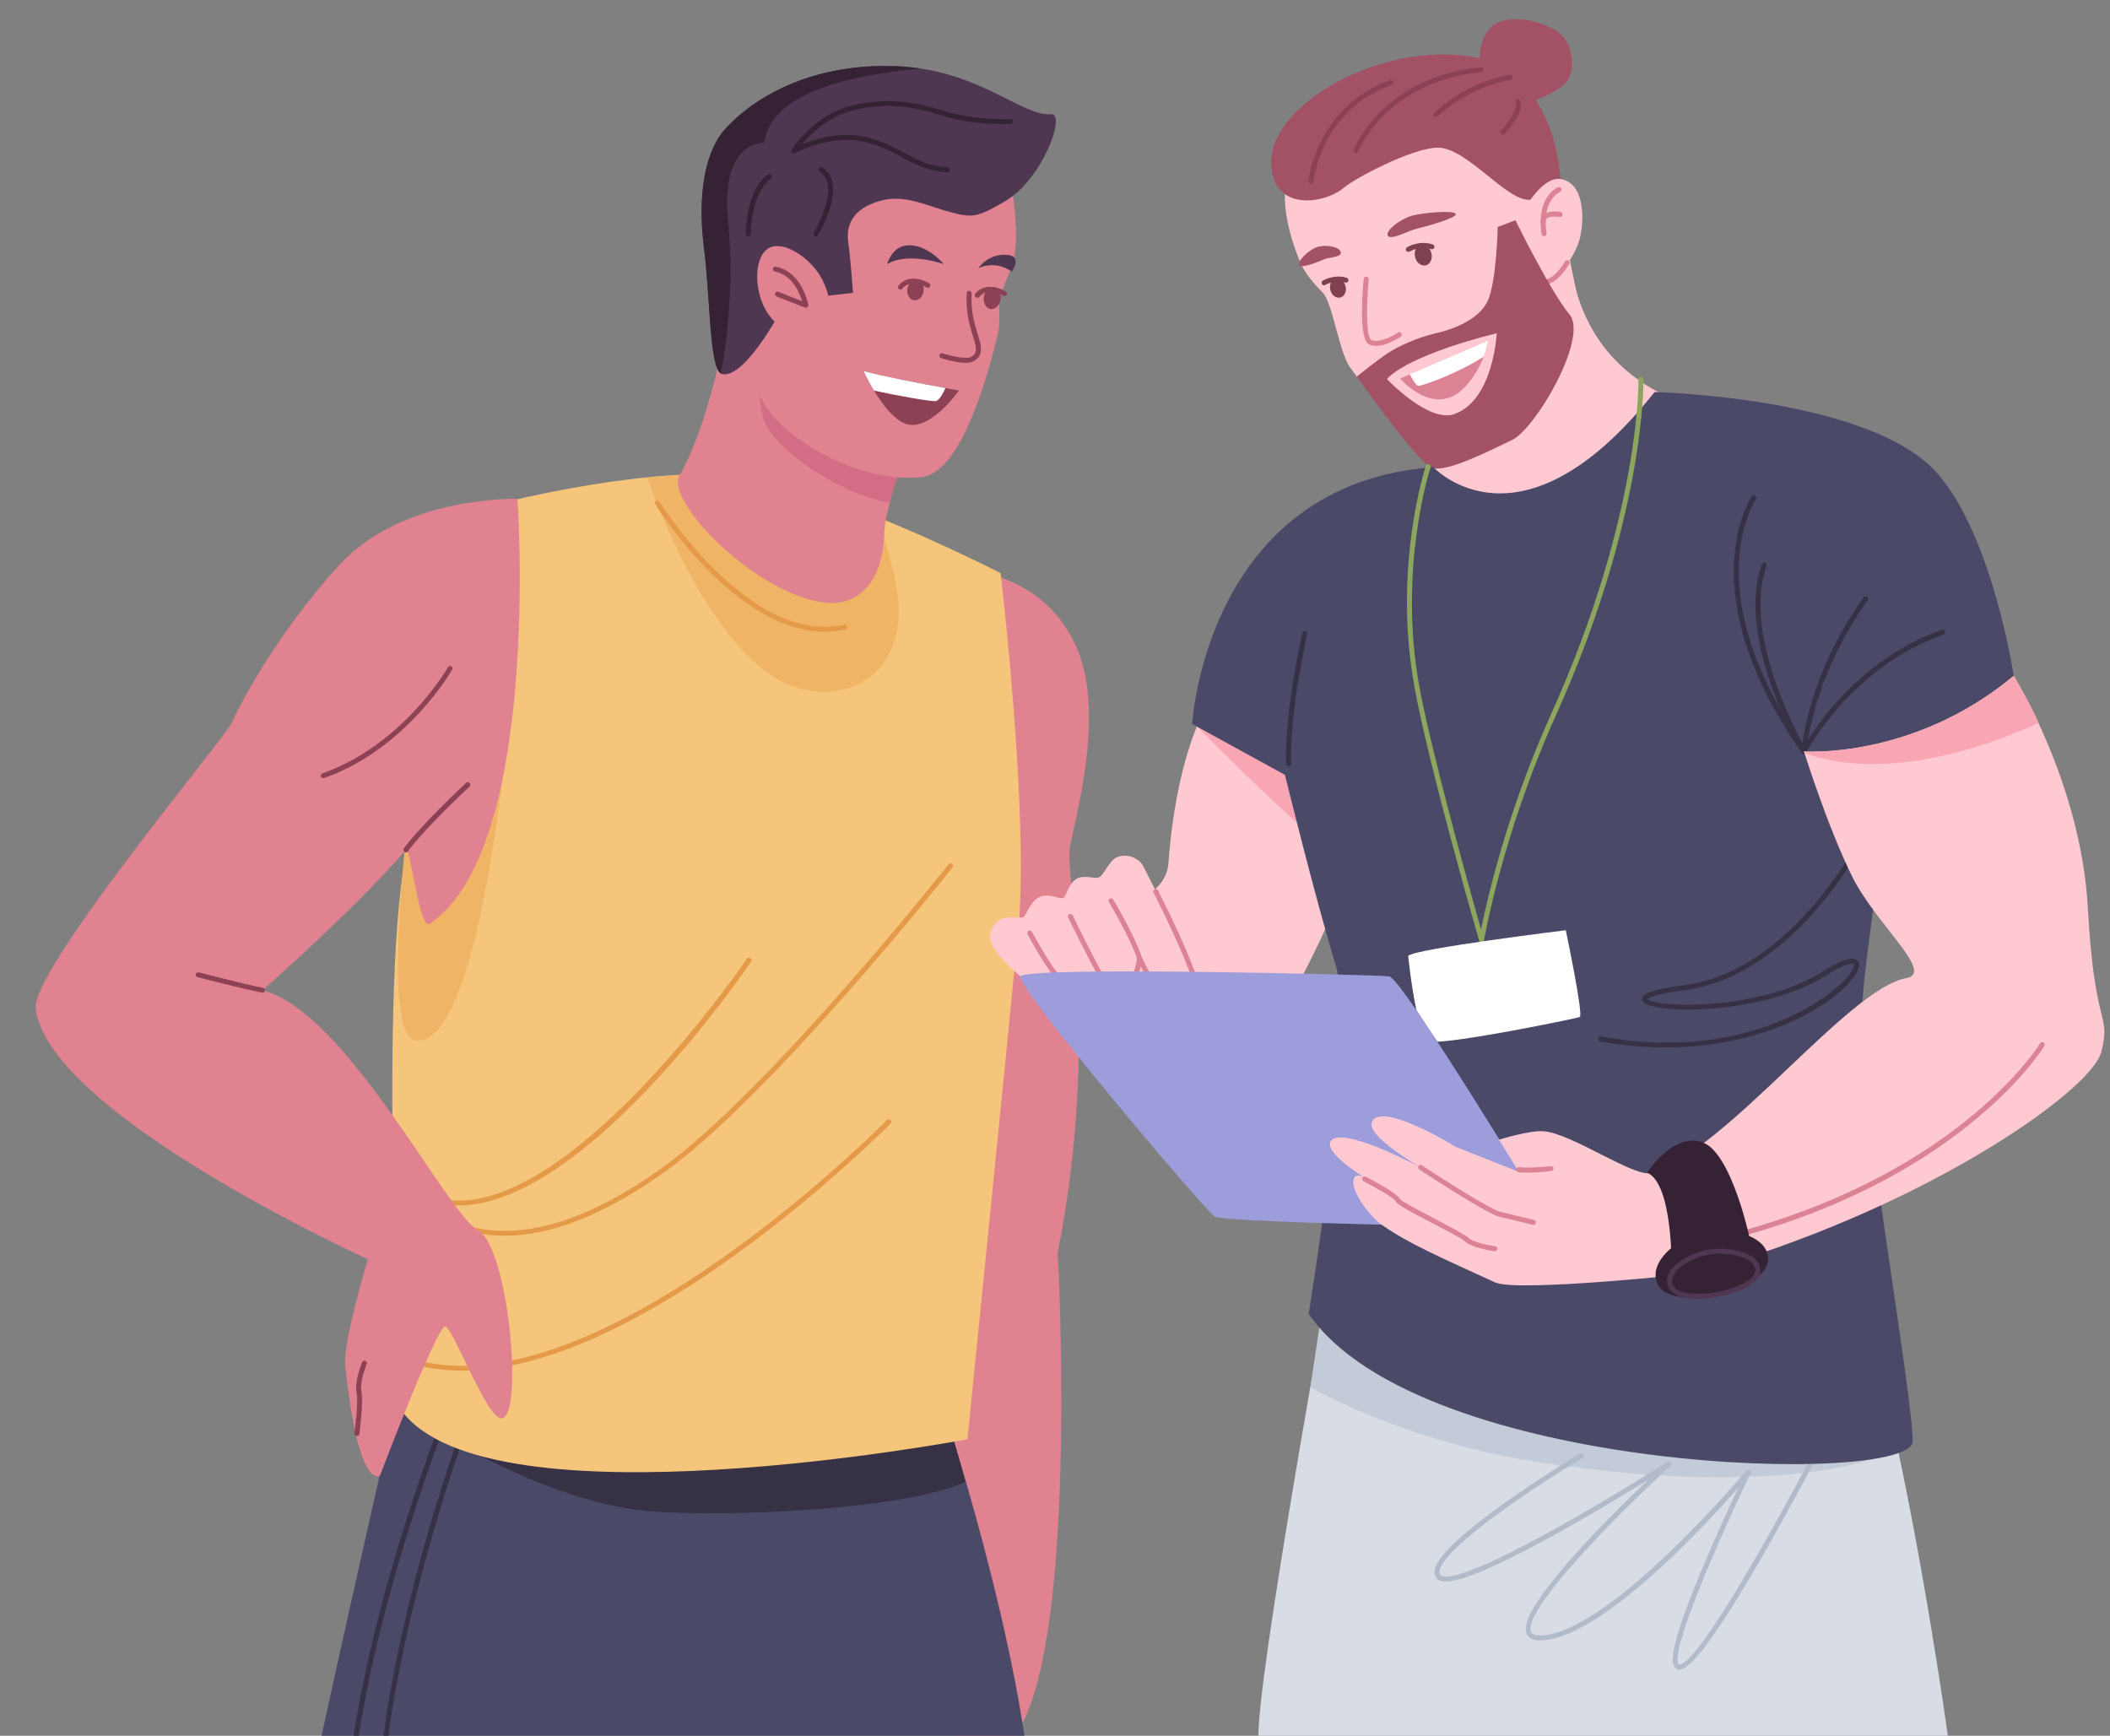<svg version="1.2" xmlns="http://www.w3.org/2000/svg" viewBox="0 0 846 696" width="846" height="696">
	<rect x="0" y="0" width="846" height="696" fill="#808080" stroke="none"/>
	<title>iStock-1-ai</title>
	<style>
		.s0 { fill: #e08290 } 
		.s1 { fill: #4a4968 } 
		.s2 { fill: #363144 } 
		.s3 { fill: #f5c57b } 
		.s4 { fill: #efb465 } 
		.s5 { fill: #e59a49 } 
		.s6 { fill: #8c4155 } 
		.s7 { fill: #d36c85 } 
		.s8 { fill: #503751 } 
		.s9 { fill: #352235 } 
		.s10 { fill: #ffffff } 
		.s11 { fill: #d8dce5 } 
		.s12 { fill: #c3cad8 } 
		.s13 { fill: #b1bbc9 } 
		.s14 { fill: #a35265 } 
		.s15 { fill: #ffc9d2 } 
		.s16 { fill: #db8395 } 
		.s17 { fill: #7f4150 } 
		.s18 { fill: #f8a6b3 } 
		.s19 { fill: #4b4968 } 
		.s20 { fill: #9e9ddb } 
		.s21 { fill: #8ea55e } 
	</style>
	<g id="Illustration">
		<g id="Personal instructor">
			<g id="&lt;Group&gt;">
				<g id="&lt;Group&gt;">
					<path id="&lt;Path&gt;" class="s0" d="m424.1 502.3c0 0 7.8 140.7-13 186.3q-2.2 4.8-4.3 8.3h-23.6c-13.8-26.9-20.3-95.6-20.3-95.6l25.7-372.4c0 0 28.4 1 42 28.4 13.7 27.4 0 71.7-1.7 83-1.7 11.3 12.2 76-4.8 162z"/>
					<g id="&lt;Group&gt;">
						<path id="&lt;Path&gt;" class="s1" d="m371.2 542.7c0 0 30.6 88.2 40.3 158.5l-283.8 0.3c0 0 36.4-166 41.7-181 5.2-15 201.8 22.2 201.8 22.2z"/>
						<path id="&lt;Path&gt;" class="s2" d="m377.2 559l9.9 35.2c-25 11.4-97.2 14.3-127.2 11.7-46.2-4-101-41.7-101-41.7z"/>
						<path id="&lt;Path&gt;" class="s2" d="m142.2 701.2q-0.1 0-0.1-0.1c-0.6 0-1-0.5-0.9-1.1 8.9-62.4 35.6-130.6 35.9-131.3 0.2-0.5 0.8-0.7 1.3-0.5 0.5 0.2 0.8 0.8 0.6 1.3-0.3 0.7-26.9 68.6-35.8 130.8-0.1 0.5-0.5 0.9-1 0.9z"/>
						<path id="&lt;Path&gt;" class="s2" d="m154.3 700.8q-0.1 0-0.2 0c-0.5-0.1-0.9-0.6-0.8-1.1 7.7-62.6 32.3-128.6 32.6-129.3 0.2-0.5 0.8-0.7 1.3-0.5 0.5 0.2 0.8 0.7 0.6 1.2-0.3 0.7-24.8 66.5-32.6 128.8 0 0.5-0.5 0.9-1 0.9z"/>
					</g>
					<g id="&lt;Group&gt;">
						<path id="&lt;Path&gt;" class="s3" d="m199.8 202c0 0 65.5-16.9 102.6-10.4 37.1 6.6 98.8 38.2 98.8 38.2 0 0 11.5 97.2 7.1 143-4.4 45.8-20.4 204.3-20.4 204.3 0 0-192.1 36.4-227-11.6 0 0-9.8-176.7 2.9-227.6 8.2-32.8 36-135.9 36-135.9z"/>
						<path id="&lt;Path&gt;" class="s4" d="m288.6 189.2l60.6 13.4c0 0 7.2 14.6 10.4 33.8 4.6 27.4-12.4 44.3-35.8 40.4-38-6.3-64.2-85.3-64.2-85.3z"/>
						<g id="&lt;Group&gt;">
							<path id="&lt;Path&gt;" class="s5" d="m185.4 549.6c-7.2 0-14.2-0.9-20.9-3-0.5-0.2-0.8-0.8-0.7-1.3 0.2-0.5 0.8-0.8 1.3-0.6 38 12 87.7-14.6 122.7-39 38.1-26.5 67.6-56.3 67.8-56.6 0.4-0.4 1.1-0.4 1.5 0 0.4 0.4 0.4 1 0 1.4-0.3 0.3-29.9 30.2-68.1 56.8-29.3 20.4-68.8 42.3-103.6 42.3z"/>
							<path id="&lt;Path&gt;" class="s5" d="m202.4 495.5q-6.1 0-11.7-1.2c-20.3-4.2-29-18.3-29.4-18.9-0.2-0.4-0.1-0.9 0.2-1.2 0.4-0.3 0.9-0.4 1.3-0.1 7.8 6.2 17.1 8.4 27.6 6.8 48.4-7.7 108.5-95.6 109.1-96.5 0.3-0.4 0.9-0.5 1.4-0.2 0.4 0.3 0.6 0.9 0.3 1.4-2.5 3.6-61.2 89.5-110.5 97.2-8.7 1.4-16.6 0.2-23.7-3.5 4.3 4.4 12.1 10.6 24.1 13.1 20.6 4.3 45.4-3.6 73.5-23.5 42.7-30.2 115-121.4 115.7-122.3 0.4-0.4 1-0.5 1.4-0.2 0.5 0.4 0.5 1 0.2 1.4-0.7 1-73.2 92.4-116.2 122.7-23.5 16.6-44.7 25-63.3 25z"/>
							<path id="&lt;Path&gt;" class="s4" d="m205.8 269.7c0 0-10.7 148.7-38.7 147.6-15.7-0.7-2-101.4-2-101.4z"/>
							<path id="&lt;Path&gt;" class="s5" d="m330.8 253.3c-14.2 0-29.6-7.7-45-22.8-13.9-13.5-23-28.2-23.1-28.4-0.3-0.5-0.2-1.1 0.3-1.4 0.5-0.3 1.1-0.1 1.4 0.4 0.3 0.5 36.2 57.9 74.1 49.4 0.6-0.2 1.1 0.2 1.2 0.7 0.2 0.5-0.2 1.1-0.7 1.2q-4 0.9-8.2 0.9z"/>
						</g>
					</g>
					<g id="&lt;Group&gt;">
						<path id="&lt;Path&gt;" class="s0" d="m172.3 370.4c-4.3 2.9-7.7-31.7-9.6-29.6-20.6 24-57.5 56.3-57.5 56.3 33.5 8.1 74.2 89.8 86.5 96.3 12.2 6.6 18.3 73.7 9.6 75.3-5.8 1.1-19.5-36-22.7-36.8-3.3-0.8-26.2 59.7-26.2 59.7 0 0-8.5 7.3-14-44-1-9.3 9.1-42.7 9.1-42.7 0 0-127.7-57.9-133.2-100.4-2-15.5 76.1-108.9 78.6-114.6 2.4-5.8 17.7-35.5 43.1-63.3 25.4-27.9 71.5-26.6 71.5-26.6 0 0 9.8 140.1-35.2 170.4z"/>
						<path id="&lt;Path&gt;" class="s6" d="m129.6 312c-0.4 0-0.8-0.2-0.9-0.6-0.2-0.5 0.1-1.1 0.6-1.3 32.5-11.5 50.1-42.2 50.3-42.5 0.2-0.5 0.8-0.7 1.3-0.4 0.5 0.2 0.7 0.9 0.4 1.3-0.2 0.3-18.2 31.8-51.4 43.5q-0.1 0-0.3 0z"/>
						<path id="&lt;Path&gt;" class="s6" d="m162.7 341.8q-0.3 0-0.5-0.2c-0.5-0.3-0.6-0.9-0.3-1.4 7.1-9.6 24.3-25.6 25-26.3 0.4-0.4 1.1-0.4 1.4 0.1 0.4 0.4 0.4 1 0 1.4-0.2 0.1-17.8 16.5-24.8 26-0.1 0.3-0.5 0.4-0.8 0.4z"/>
						<path id="&lt;Path&gt;" class="s6" d="m105.2 398.1q-0.1 0-0.2-0.1c-8.1-1.6-25.6-6.1-25.8-6.2-0.5-0.1-0.9-0.6-0.7-1.2 0.1-0.5 0.7-0.8 1.2-0.7 0.2 0 17.6 4.6 25.7 6.2 0.5 0.1 0.9 0.6 0.8 1.2-0.1 0.4-0.6 0.8-1 0.8z"/>
					</g>
					<path id="&lt;Path&gt;" class="s6" d="m143.1 575.8q-0.1 0-0.2 0c-0.5-0.1-0.9-0.6-0.8-1.1 0-0.1 1.7-12.1 0.9-16.2-1-4.6 2.1-12 2.2-12.3 0.2-0.5 0.8-0.7 1.3-0.5 0.5 0.2 0.8 0.8 0.5 1.3 0 0-2.9 7.1-2.1 11.1 0.9 4.5-0.8 16.4-0.8 16.9-0.1 0.5-0.5 0.8-1 0.8z"/>
				</g>
				<g id="&lt;Group&gt;">
					<path id="&lt;Path&gt;" class="s0" d="m371.1 157.8c0 0-16.2 43.3-16.5 55.2-0.5 23-12.8 28.8-20.5 28.8-27.3 0-67.6-40.1-61.7-50.9 10.3-19 14.6-40.1 21-67.4 4.4-19 77.7 34.3 77.7 34.3z"/>
					<path id="&lt;Path&gt;" class="s7" d="m306.2 168.2c-2-5.8-2.9-23.3-2.9-46.1 14.8-1.8 70.4 35.3 70.4 35.3 0 0-14 30.5-17 44.2-20.3-3.6-46.3-21.3-50.5-33.4z"/>
					<path id="&lt;Path&gt;" class="s0" d="m401 53.1c0 0 8.9 33.2 5.7 49.6-1.2 6.2-3.2 8.3-5.4 15.7-1.4 4.6 0 10.3-1.2 15.5-6.4 26.3-16.6 55.8-30.6 57.4-25.8 2.9-59.3-17-65-33.4-4-11.5-11.8-83.4-2.4-94.8 9.3-11.4 43.6-27.3 61.6-28.9 18-1.5 37.3 18.9 37.3 18.9z"/>
					<g id="&lt;Group&gt;">
						<path id="&lt;Path&gt;" class="s8" d="m290.8 51.7c14.7-16.1 40.3-27 71.2-25 31 2 48.4 20.2 59.4 19.1 6.3-0.6-3.4 26.3-18.6 35-10.8 6.3-12.8 6.6-21.2 4.4-10.2-2.6-18.9-7.7-29.3-4.5-10.1 3-13.2 9.4-12.2 16.4 1 7 1.9 20.3 1.9 20.3l-26.7 3.1c0 0-15.9 31.5-25.7 29.5-5.3-1-4.7-30.3-7.4-51.1-2.6-20.8 0.5-38.4 8.6-47.2z"/>
						<path id="&lt;Path&gt;" class="s9" d="m290.8 51.7c14.7-16.1 40.3-27 71.2-25q3.7 0.3 7.1 0.8c-27.3 2.4-60.1 9.5-62.7 29.7 0 0-17.5-0.8-14.5 30.6 2.6 27.9-0.7 50.7-2.9 62-4.6-3-4.2-30.9-6.8-50.9-2.6-20.8 0.5-38.4 8.6-47.2z"/>
						<path id="&lt;Path&gt;" class="s9" d="m379.8 69.1q0 0 0 0c-7.7-0.5-12.7-3.1-17.9-5.9-4.3-2.3-8.7-4.7-15-6.2-13.9-3.4-28 4.3-28.1 4.4-0.4 0.2-0.9 0.1-1.3-0.2-0.3-0.3-0.3-0.8-0.1-1.2 0.4-0.6 8.9-13.9 24-17.6 11.8-3 22.6-2.4 36.2 1.8 13.3 4.3 27.4 3.5 27.5 3.5 0.6 0 1.1 0.4 1.1 0.9 0 0.6-0.4 1.1-0.9 1.1-0.6 0-14.7 0.8-28.4-3.6-13.1-4.1-23.6-4.7-35-1.8-9.9 2.5-17 9.5-20.4 13.6 5.3-2.2 15.5-5.4 25.9-2.9 6.6 1.6 11.1 4 15.4 6.4 5.3 2.8 9.8 5.3 17.1 5.7 0.5 0 1 0.5 0.9 1 0 0.5-0.4 1-1 1z"/>
						<path id="&lt;Path&gt;" class="s9" d="m327.2 94.8q-0.3 0-0.5-0.1c-0.5-0.3-0.7-0.9-0.4-1.4 6.3-11.4 6.3-17.6 5.2-20.8-0.9-2.7-2.7-3.5-2.7-3.5-0.5-0.2-0.8-0.8-0.6-1.3 0.3-0.5 0.8-0.8 1.3-0.6 0.1 0.1 2.6 1.1 3.9 4.7 1.8 5.2 0 12.8-5.4 22.5-0.1 0.3-0.5 0.5-0.8 0.5z"/>
						<path id="&lt;Path&gt;" class="s9" d="m300 94.8q-0.1 0-0.1 0c-0.5 0-1-0.5-0.9-1.1 0.7-19.3 8.7-23.6 9.1-23.8 0.5-0.2 1.1 0 1.3 0.5 0.3 0.5 0.1 1.1-0.4 1.3-0.1 0.1-7.3 4.2-8 22.1-0.1 0.6-0.5 1-1 1z"/>
					</g>
					<g id="&lt;Group&gt;">
						<path id="&lt;Path&gt;" class="s6" d="m387.2 145.5c-1.9 0-5-0.4-9.9-1.9-0.5-0.2-0.8-0.7-0.6-1.2 0.1-0.6 0.7-0.9 1.2-0.7 8.3 2.5 11 1.6 11 1.6 0.6-0.3 1.3-0.6 1.8-1.3 1.2-1.6 0.4-4.1-0.7-7.5-0.5-1.9-1.2-4-1.7-6.4-0.7-3.4-0.9-6.9-0.7-10.5 0-0.6 0.5-1 1-1 0.6 0.1 1 0.5 1 1.1-0.2 3.4 0 6.8 0.7 10 0.5 2.3 1.1 4.4 1.7 6.2 1.2 3.9 2.1 6.9 0.3 9.4-0.8 1-1.8 1.5-2.6 1.8-0.1 0.1-0.9 0.4-2.5 0.4z"/>
						<g id="&lt;Group&gt;">
							<path id="&lt;Path&gt;" class="s6" d="m364.6 170.3c-9.3-1.4-18.3-21.5-18.3-21.5 9.1 2.6 38.2 7.8 38.2 7.8 0 0-10.7 15.2-19.9 13.7z"/>
							<path id="&lt;Path&gt;" class="s10" d="m346.3 148.8c6.7 1.9 23.9 5.2 32.8 6.8-1 2.2-2.5 4.9-3.8 5.2-1.6 0.4-16.3-2.3-24.9-4.2-2.5-4.2-4.1-7.8-4.1-7.8z"/>
						</g>
						<g id="&lt;Group&gt;">
							<path id="&lt;Path&gt;" class="s6" d="m367.6 112.1c1.8 0.2 3 2.3 2.7 4.6-0.3 2.3-2 3.9-3.8 3.7-1.8-0.2-3-2.3-2.7-4.6 0.4-2.3 2.1-4 3.8-3.7z"/>
							<path id="&lt;Path&gt;" class="s6" d="m361.1 116.1q-0.4 0-0.7-0.2c-0.4-0.4-0.5-1-0.1-1.4 3.6-4.5 9.6-2.6 12.3-0.9 0.4 0.2 0.6 0.9 0.3 1.3-0.3 0.5-0.9 0.6-1.4 0.4-0.2-0.2-6.2-3.8-9.7 0.4-0.1 0.3-0.4 0.4-0.7 0.4z"/>
						</g>
						<g id="&lt;Group&gt;">
							<path id="&lt;Path&gt;" class="s6" d="m398.4 115.2c1.9 0.3 3.1 2.4 2.8 4.8-0.3 2.4-2.1 4.2-4 3.9-1.8-0.2-3.1-2.4-2.7-4.8 0.3-2.4 2-4.1 3.9-3.9z"/>
							<path id="&lt;Path&gt;" class="s6" d="m391.8 119.4q-0.3 0-0.6-0.2c-0.4-0.3-0.5-1-0.2-1.4 3.6-4.5 9.6-2.6 12.3-0.9 0.5 0.3 0.6 0.9 0.3 1.4-0.3 0.4-0.9 0.6-1.3 0.3-0.3-0.2-6.3-3.8-9.7 0.5-0.2 0.2-0.5 0.3-0.8 0.3z"/>
						</g>
						<path id="&lt;Path&gt;" class="s8" d="m378.4 105.9c0 0-14.2-5.1-22.7 0 0 0 1.8-6.9 7.8-7.5 8.1-0.8 14.9 7.5 14.9 7.5z"/>
						<path id="&lt;Path&gt;" class="s8" d="m404.7 102.3c5 0.9 1 6.6 1 6.6-7.2-4.9-13.5-1.3-13.5-1.3 0 0 4.4-6.6 12.5-5.3z"/>
					</g>
					<g id="&lt;Group&gt;">
						<path id="&lt;Path&gt;" class="s0" d="m328.8 135.5c-5.7 3.5-16.6-2.7-21.5-10.7-5.2-8.7-5-22.2 1.1-25.4 5.8-3 15.7 3.6 20.3 11 5.2 8.3 6.1 21.5 0.1 25.1z"/>
						<path id="&lt;Path&gt;" class="s6" d="m323.1 123.4q-0.2 0-0.4-0.1l-11.3-4.4c-0.5-0.3-0.8-0.8-0.6-1.3 0.3-0.6 0.8-0.8 1.3-0.6l9.5 3.8c-3.3-11-10.5-11.8-10.8-11.9-0.6 0-1-0.5-0.9-1 0-0.6 0.5-1 1-1 0.4 0.1 9.8 1 13.2 15.3 0.1 0.3-0.1 0.7-0.4 1q-0.2 0.2-0.6 0.2z"/>
					</g>
				</g>
			</g>
			<g id="&lt;Group&gt;">
				<g id="&lt;Group&gt;">
					<path id="&lt;Path&gt;" class="s11" d="m749.1 532.9c18.3 63 32.6 168.1 32.6 168.1 0 0-271.3 0-276.5-1.9-5.3-1.9 24.7-168.6 24.7-168.6 0 0 201-60.6 219.2 2.4z"/>
					<path id="&lt;Path&gt;" class="s12" d="m761.6 580.9c0 0-37.7 21.7-144.6 5.4-39.7-6-73.1-20-91.6-30l7.7-51.8z"/>
					<path id="&lt;Path&gt;" class="s13" d="m673.4 669.5c-0.8 0-1.5-0.4-2-1.1-1.5-2.1-1.9-8.9 12.4-42.5 4.8-11.4 10-22.6 13.2-29.4-13.9 15.8-54 59-78 61.2-3.7 0.3-6-0.5-6.9-2.6-4.3-9.7 32.1-45.9 48.8-61.8-8.3 5.1-21.6 13.2-35.1 20.7-13 7.3-23.6 12.6-31.6 16-10.7 4.5-16.6 5.3-18.4 2.5q-1-1.4-0.5-3.3c2.9-12.9 55.9-45 58.1-46.3 0.5-0.3 1.1-0.2 1.4 0.3 0.3 0.5 0.1 1.1-0.3 1.4-18.9 11.3-55.1 35.4-57.3 45q-0.2 1.1 0.2 1.8c0.9 1.3 6.8 3.6 47.4-19.1 22.1-12.3 43.6-26 43.8-26.2 0.4-0.2 1-0.1 1.3 0.3 0.3 0.4 0.3 1-0.1 1.3-24.4 22.4-59.4 58.6-55.9 66.6q0.8 1.8 5 1.4c27.9-2.5 80.8-65.5 81.4-66.1 0.3-0.4 0.9-0.5 1.3-0.2 0.4 0.3 0.6 0.8 0.3 1.3-13 27-32.4 71.6-28.9 76.6 0.1 0.1 0.2 0.2 0.6 0.1 7.7-0.9 39.2-57 58.5-94.5 0.2-0.5 0.8-0.7 1.3-0.5 0.5 0.3 0.7 0.9 0.5 1.4-5 9.6-48.8 94.3-60.1 95.6q-0.2 0.1-0.4 0.1z"/>
				</g>
				<g id="&lt;Group&gt;">
					<path id="&lt;Path&gt;" class="s14" d="m596.6 12.3c5.6-7.4 19.5-4.8 27.3 0 7.9 4.8 7.9 17.8 3.1 21.7-9.6 7.8-23.9 10-28.7 3.9-4.8-6.1-7.5-18-1.7-25.6z"/>
					<path id="&lt;Path&gt;" class="s15" d="m630.5 110.6c5.3 25.7 20.3 39.2 34.7 46.8 7.7 4.1-46.9 75.2-57.8 78.6-11 3.3-39-31.8-34.2-41.8 4.7-10-3.1-46.7-3.1-46.7 0 0 55.1-62.6 60.4-36.9z"/>
					<path id="&lt;Path&gt;" class="s15" d="m618.8 51.4c0 0 12.4 62.5 14.1 69.3 1.8 6.9-21.3 47.8-22.9 51.9-1.7 4-31.4 15.1-37.8 10.9-6.4-4.1-26.8-30.5-30.9-36.2-4.2-5.6-7.1-25.9-10.8-29.8-1.1-1.1-6.6-6.6-8.8-11.5-5.4-12.3-10.7-33.1-1.7-40.6 46.4-38.6 98.8-14 98.8-14z"/>
					<path id="&lt;Path&gt;" class="s16" d="m551.7 138.7c-1 0-2-0.2-2.8-0.6-4.1-2.1-2.7-20.7-2.1-26.3 0-0.5 0.5-1 1.1-0.9 0.5 0.1 0.9 0.5 0.9 1.1-1.1 10.9-1 23.3 1 24.3 2.9 1.5 8.7-1.6 10.7-2.9 0.4-0.4 1-0.2 1.3 0.2 0.4 0.5 0.2 1.1-0.2 1.4-0.3 0.2-5.5 3.7-9.9 3.7z"/>
					<g id="&lt;Group&gt;">
						<path id="&lt;Path&gt;" class="s17" d="m573.9 101.4c0.6 2.3-0.4 4.5-2.2 5-1.8 0.4-3.8-1-4.3-3.3-0.6-2.3 0.4-4.5 2.2-5 1.8-0.4 3.7 1 4.3 3.3z"/>
						<path id="&lt;Path&gt;" class="s17" d="m564.7 101c-0.4 0-0.7-0.2-0.9-0.5-0.3-0.5-0.1-1.1 0.4-1.4 0.2-0.1 5-2.9 10.2-1.1 0.6 0.2 0.8 0.7 0.7 1.3-0.2 0.5-0.8 0.8-1.3 0.6-4.4-1.5-8.6 0.9-8.6 1q-0.2 0.1-0.5 0.1z"/>
					</g>
					<g id="&lt;Group&gt;">
						<path id="&lt;Path&gt;" class="s17" d="m539.5 114.7c0.5 2.1-0.4 4.2-2.1 4.6-1.7 0.4-3.5-0.9-4-3-0.5-2.2 0.4-4.2 2.1-4.7 1.6-0.4 3.4 1 4 3.1z"/>
						<path id="&lt;Path&gt;" class="s17" d="m530.9 114.4c-0.3 0-0.7-0.2-0.9-0.5-0.2-0.5-0.1-1.1 0.4-1.4 0.2-0.1 4.7-2.7 9.6-1.1 0.5 0.2 0.8 0.8 0.6 1.3-0.1 0.5-0.7 0.8-1.2 0.6-4.1-1.3-7.9 0.9-8 0.9q-0.2 0.2-0.5 0.2z"/>
					</g>
					<path id="&lt;Path&gt;" class="s14" d="m556.5 94.6c-1.3-2 4.8-6.7 9.6-8.1 4.8-1.3 17-2.3 17.6-0.7 0.6 1.6-12.9 5.3-15.7 5.9-2.8 0.6-10.2 4.7-11.5 2.9z"/>
					<path id="&lt;Path&gt;" class="s14" d="m530.6 104.1c-1.7 0.8-9.3 3.8-9.8 2.2-0.6-1.7 4.2-6.5 7.9-7.4 3.2-0.8 8.5 0 8.9 2.3 0.4 2-5.4 2-7 2.9z"/>
					<path id="&lt;Path&gt;" class="s14" d="m613.5 80.1c-9.5 0.8-25.4-21.2-37.3-20.9-10.4 0.3-33.1 12.4-37.3 16-7.3 6.4-28.8 10.3-29.2-9.9-0.4-23 41.6-47.2 77.3-43 38.3 4.6 38.7 51.2 38.7 51.2 0 0 1.4 5.4-12.2 6.6z"/>
					<path id="&lt;Path&gt;" class="s6" d="m575.7 47q-0.4 0-0.7-0.3c-0.4-0.4-0.4-1 0-1.4 0.5-0.5 11.9-12 30.3-15.3 0.6-0.1 1.1 0.3 1.2 0.8 0.1 0.5-0.3 1.1-0.8 1.2-17.8 3.2-29.2 14.6-29.3 14.7q-0.3 0.3-0.7 0.3z"/>
					<path id="&lt;Path&gt;" class="s6" d="m543.7 61.4q-0.2 0-0.4-0.1c-0.5-0.2-0.7-0.8-0.5-1.3 0.1-0.3 11.4-29.1 50.9-33 0.5-0.1 1 0.3 1.1 0.8 0 0.6-0.4 1.1-0.9 1.1-38.2 3.9-49.2 31.5-49.3 31.8-0.1 0.4-0.5 0.7-0.9 0.7z"/>
					<path id="&lt;Path&gt;" class="s6" d="m525.6 73.7q-0.1 0-0.1 0c-0.6 0-1-0.5-0.9-1.1 0-0.3 3.1-29.7 32.7-40.5 0.5-0.2 1.1 0.1 1.3 0.6 0.2 0.5-0.1 1.1-0.6 1.3-28.5 10.3-31.4 38.5-31.4 38.8-0.1 0.5-0.5 0.9-1 0.9z"/>
					<path id="&lt;Path&gt;" class="s6" d="m602.5 54q-0.4 0-0.7-0.2c-0.4-0.4-0.4-1 0-1.4 3.2-3.5 7.2-9.3 5.9-11.4-0.3-0.4-0.2-1 0.3-1.3 0.4-0.3 1-0.2 1.3 0.3 2.6 4-4.6 12.1-6.1 13.7-0.1 0.2-0.4 0.3-0.7 0.3z"/>
					<g id="&lt;Group&gt;">
						<path id="&lt;Path&gt;" class="s15" d="m607.8 90c0 0 9-19.6 17.9-18.2 8.9 1.3 9.8 14.2 7.9 23.1-1.4 6.8-8.7 17.5-14.2 18.3-11.4 1.6-11.6-23.2-11.6-23.2z"/>
						<path id="&lt;Path&gt;" class="s16" d="m619.4 114.2c-0.5 0-0.9-0.4-1-0.9 0-0.5 0.3-1 0.9-1.1 2.6-0.4 5.2-2.6 8.2-7.4 0.3-0.5 1-0.6 1.4-0.3 0.5 0.3 0.6 0.9 0.3 1.4-3.4 5.3-6.4 7.8-9.6 8.3q-0.1 0-0.2 0z"/>
						<path id="&lt;Path&gt;" class="s16" d="m619.1 94.7c-0.5 0-0.9-0.3-1-0.8-2.3-14.9 6.2-18.7 6.6-18.8 0.5-0.2 1.1 0 1.3 0.5 0.2 0.5 0 1.1-0.5 1.3-0.3 0.2-7.5 3.4-5.4 16.7 0.1 0.5-0.3 1-0.8 1.1q-0.1 0-0.2 0z"/>
						<path id="&lt;Path&gt;" class="s16" d="m618.8 90.2c-0.6 0-1-0.4-1-0.9-0.2-1.6 0.5-2.6 1.1-3.2 2.1-1.9 6.3-1.2 6.8-1.1 0.5 0.1 0.9 0.6 0.8 1.2-0.1 0.5-0.6 0.9-1.2 0.8-0.9-0.2-3.9-0.4-5.1 0.6-0.2 0.2-0.5 0.6-0.5 1.5 0.1 0.6-0.3 1.1-0.9 1.1q0 0 0 0z"/>
					</g>
					<path id="&lt;Path&gt;" class="s14" d="m544 151c0 0 8.8-7.1 12.9-9.7 3.8-2.4 11-5.9 19.3-7.8 5.3-1.2 17-5 20.5-13.3 3.4-8.3 3.8-29.2 3.8-29.2l7.1-2.7c0 0 13.9 28.4 21.7 37.8 7.7 9.5-13.8 46-23 50.3-9.1 4.3-26.7 13.5-32.5 11.1-5.7-2.5-29.8-36.5-29.8-36.5z"/>
					<path id="&lt;Path&gt;" class="s15" d="m556.1 152c0 0 6.1-8.8 44-18.4 0 0-1.2 26.7-16.9 32.4-10.3 3.8-27.1-14-27.1-14z"/>
					<path id="&lt;Path&gt;" class="s16" d="m561.4 151.8l35.3-15.3c-0.9 7.1-7 18.8-14.1 22.3-10.8 5.3-21.2-7-21.2-7z"/>
					<path id="&lt;Path&gt;" class="s10" d="m594.9 143c-10.4 6.7-25.1 12-26.3 11.7-0.8-0.1-2.3-2.7-3.4-4.6l31.5-13.6c-0.3 1.9-0.9 4.2-1.8 6.5z"/>
				</g>
				<g id="&lt;Group&gt;">
					<g id="&lt;Group&gt;">
						<path id="&lt;Path&gt;" class="s15" d="m547.2 316.8c1 31.3-32.3 87.8-32.3 87.8l-48.8 9.8-25.6-49.8c0 0 26.7-1.4 28-18.6 3-41.4 14.1-60.5 14.1-60.5 0 0 63.6 0 64.6 31.3z"/>
						<path id="&lt;Path&gt;" class="s18" d="m540.3 311c0 0 25 56.9-2.7 34.2-27.6-22.8-57.6-53.9-57.6-53.9z"/>
						<g id="&lt;Group&gt;">
							<path id="&lt;Path&gt;" class="s15" d="m456.9 384.3c0 0-1 8.7-4.4 9.7-3.5 1-11.1-2.7-11.1-2.7 0 0-2.3 4.8-5.8 6.2-3.9 1.6-10.5-4.3-10.5-4.3 0 0-1.3 3.3-4.1 4.5-4.1 1.7-22-13.4-24-20.8-0.5-2.1 0.8-5.6 3.2-7.7 2.5-2.1 8.5-0.9 9.9-1.4 1.5-0.5 2.7-6.3 6.7-8.1 4-1.8 8.3 1.2 9.6 0.3 1.3-0.9 2-6 5.6-7.8 2.9-1.4 7 0.3 8.6-0.4 2-0.8 4.2-6.9 7.3-8.1 4.6-1.8 9.1 0.9 10.4 3.5 0.9 1.8 30.5 57.8 22.2 62.4-9.4 5.4-23.6-25.3-23.6-25.3z"/>
							<path id="&lt;Path&gt;" class="s16" d="m478.2 411.3q-1 0-2.1-0.4c-7.4-2.4-15.6-17.1-18.7-23.4-0.7 2.8-2.1 6.7-4.7 7.4-3.1 0.9-8.6-1.3-10.8-2.3-0.9 1.5-3.1 4.7-5.9 5.8-3.6 1.5-8.5-1.9-10.6-3.6-0.7 1.2-2 3-4 3.8-2.7 1.1-8.3-2.7-11.4-5.1-0.4-0.4-0.5-1-0.2-1.4 0.4-0.5 1-0.6 1.4-0.2 5.4 4.2 8.6 5.2 9.4 4.9 2.3-1 3.6-3.9 3.6-4 0.1-0.3 0.4-0.5 0.7-0.6 0.3 0 0.7 0.1 0.9 0.3 1.7 1.5 6.7 5.2 9.4 4.1 3.1-1.3 5.3-5.7 5.3-5.7 0.3-0.5 0.9-0.7 1.4-0.5 2 1 7.7 3.3 10.3 2.6 2.1-0.6 3.4-6.2 3.7-8.8 0.1-0.5 0.4-0.8 0.8-0.9 0.5-0.1 0.9 0.1 1.1 0.5 0.1 0.3 10.5 22.5 18.9 25.2q1.8 0.6 3.3-0.2c1.5-0.9 4.7-7-17.5-50.9-0.2-0.5 0-1.1 0.5-1.4 0.5-0.2 1.1 0 1.3 0.5 24.7 49 18.7 52.4 16.7 53.5q-1.3 0.8-2.8 0.8z"/>
							<path id="&lt;Path&gt;" class="s16" d="m456.9 385.3c-0.4 0-0.8-0.3-0.9-0.7-2.8-8.5-11.3-22.8-11.4-22.9-0.3-0.5-0.1-1.1 0.3-1.4 0.5-0.3 1.1-0.1 1.4 0.3 0.4 0.6 8.7 14.7 11.6 23.4 0.1 0.5-0.2 1-0.7 1.2q-0.1 0.1-0.3 0.1z"/>
							<path id="&lt;Path&gt;" class="s16" d="m441.4 392.3c-0.3 0-0.6-0.2-0.8-0.5-3-5-12-23.1-12.3-23.9-0.3-0.5-0.1-1.1 0.4-1.3 0.5-0.3 1.1-0.1 1.4 0.4 0 0.2 9.2 18.8 12.2 23.8 0.3 0.5 0.1 1.1-0.3 1.4q-0.3 0.1-0.6 0.1z"/>
							<path id="&lt;Path&gt;" class="s16" d="m425.1 394.2c-0.2 0-0.5-0.1-0.7-0.3-5.4-6-12.1-18.8-12.4-19.3-0.2-0.5-0.1-1.1 0.4-1.4 0.5-0.2 1.1 0 1.4 0.5 0.1 0.1 6.9 13 12.1 18.9 0.3 0.4 0.3 1-0.1 1.4q-0.3 0.2-0.7 0.2z"/>
						</g>
					</g>
					<g id="&lt;Group&gt;">
						<path id="&lt;Path&gt;" class="s19" d="m574.7 187.3c0 0 34.8 37.9 88.7-30.1 0 0 86.1 2 113.1 32.3 22.5 25.3 30.9 81.5 30.9 81.5l-47.1 37.7c0 0-14.1 76.1-14.1 104.3 0 28.3 20.7 146.7 20.7 164.9 0 18.1-197.8 13.5-242.2-51.1 0 0 18.8-113.8 10.8-140-8.1-26.3-20.3-76.1-20.3-76.1l-37.2-20.4c0 0 5.4-96.1 96.7-103z"/>
						<path id="&lt;Path&gt;" class="s2" d="m723.3 302.3c-0.3 0-0.6-0.2-0.8-0.4-23.7-33.6-27.9-59.7-27.3-75.7 0.7-17.4 6.9-26.8 7.2-27.2 0.3-0.5 0.9-0.6 1.4-0.3 0.4 0.3 0.6 1 0.3 1.4-0.1 0.1-6.3 9.4-6.9 26.3-0.5 13.2 2.4 33.2 17 58.7-6.9-16-14.5-40.3-7.8-58.9 0.2-0.5 0.7-0.8 1.3-0.6 0.5 0.2 0.7 0.8 0.6 1.3-10.4 28.7 15.6 73.4 15.9 73.9 0.2 0.4 0.1 1-0.4 1.3q-0.2 0.2-0.5 0.2z"/>
						<path id="&lt;Path&gt;" class="s2" d="m723.3 302.3q-0.1 0-0.3-0.1c-0.4-0.1-0.7-0.5-0.7-1 0-0.3 2.1-29.9 25-61.8 0.3-0.4 0.9-0.5 1.3-0.2 0.5 0.3 0.6 1 0.3 1.4-17.1 23.9-22.4 46.4-24 56 6.1-9.7 23.7-33.5 53.8-44.1 0.5-0.1 1 0.1 1.2 0.7 0.2 0.5-0.1 1-0.6 1.2-37.3 13.2-54.9 47-55.1 47.3-0.2 0.4-0.5 0.6-0.9 0.6z"/>
						<path id="&lt;Path&gt;" class="s2" d="m516.7 307.2c-0.6 0-1-0.5-1-1-0.7-21.4 6.4-52.1 6.5-52.4 0.1-0.5 0.7-0.9 1.2-0.7 0.5 0.1 0.9 0.6 0.7 1.2 0 0.3-7.1 30.7-6.4 51.8 0 0.6-0.5 1-1 1.1q0 0 0 0z"/>
						<path id="&lt;Path&gt;" class="s2" d="m667.9 420c-8.3 0-17.1-0.7-26.3-2.4-0.6-0.1-0.9-0.6-0.8-1.2 0.1-0.5 0.6-0.9 1.1-0.8 60.4 11.1 96.7-18.2 101.1-27.1 0.5-1.2 0.5-1.8 0.3-1.9-0.4-0.5-3.4-0.5-11.1 4.5-24.7 15.7-66.7 15.5-72.7 11.2-1.1-0.8-1.1-1.7-1-2.1 0.3-0.9 0.8-3.1 16.4-5.1 44.8-5.7 72.2-61.4 72.5-62 0.2-0.5 0.8-0.7 1.3-0.5 0.5 0.3 0.7 0.9 0.5 1.4-0.3 0.5-28.1 57.2-74.1 63.1-11.8 1.5-14.1 3.1-14.5 3.5 0.2 0.2 0.8 0.6 2.7 1.1 11.9 2.9 46.7 1.2 67.8-12.3 4.9-3.1 11.2-6.4 13.6-4.3 0.7 0.6 1.2 1.8 0 4.3-5 10.3-33.7 30.6-76.8 30.6z"/>
					</g>
					<path id="&lt;Path&gt;" class="s20" d="m487 487.8c-4.1-2.7-79.9-92.3-77.9-96.3 2-4.1 142.5-0.7 147.9 0 5.4 0.7 66 101 66 101 0 0-132-2-136-4.7z"/>
					<g id="&lt;Group&gt;">
						<g id="&lt;Group&gt;">
							<path id="&lt;Path&gt;" class="s15" d="m723.3 301.3c0 0 43.7 3.3 84.1-30.3 0 0 27 43.1 29.7 92.9 2.7 49.8 9.4 41.7 5.4 57.9-4.1 16.1-74.1 64.6-163 88.8 0 0-71.3 7.7-80.1 3.6-19.9-9.2-35.7-15.9-46.2-23.7-4.2-3.2-13.1-14.5-9.9-18.7 1.7-2.1 9.9 4.1 9.9 4.1 0 0-22.2-12.4-19.8-18 3.3-7.4 36.2 10.2 36.2 10.2 0 0-23-13.1-19.3-18.7 4.8-7.3 33.4 10.5 33.4 10.5l25.3 10-8-12.9c0 0 12-3.8 17.9-3.4 11.5 0.9 36.4 18.7 43.1 16.7 30.8-9.3 78.9-74 102.4-78.1 11.4-2.1-12.2-21.6-21.6-40.4-10-20-19.5-50.5-19.5-50.5z"/>
							<path id="&lt;Path&gt;" class="s16" d="m697.9 495.8c-0.5 0-0.9-0.3-1-0.7-0.2-0.6 0.2-1.1 0.7-1.3 89.1-24.5 120.1-75 120.4-75.5 0.2-0.5 0.9-0.6 1.3-0.3 0.5 0.3 0.7 0.9 0.4 1.3-0.3 0.6-7.9 13.1-26.8 28.9-17.3 14.6-47.8 34.7-94.8 47.6q-0.1 0-0.2 0z"/>
							<path id="&lt;Path&gt;" class="s18" d="m817.4 289.9c-45.3 20.5-77.5 18.5-94 11.9q-0.1-0.5-0.1-0.5c0 0 43.7 3.3 84.1-30.3 0 0 7 11.8 10 18.9z"/>
							<path id="&lt;Path&gt;" class="s16" d="m612.4 470.2c-1.4 0-2.6-0.1-3.6-0.2-0.5-0.1-0.9-0.6-0.8-1.2 0.1-0.5 0.6-0.9 1.2-0.8 3.7 0.6 12.5-0.4 12.6-0.4 0.5-0.1 1 0.3 1.1 0.8 0 0.6-0.4 1.1-0.9 1.1-0.3 0.1-5.4 0.7-9.6 0.7z"/>
							<path id="&lt;Path&gt;" class="s16" d="m614.8 491.2q-0.1 0-0.3-0.1c0 0-8.1-2-13.3-3.2-5.4-1.3-31.1-18.3-32.2-19-0.4-0.3-0.5-0.9-0.2-1.4 0.3-0.4 0.9-0.6 1.3-0.2 7.4 4.8 27.4 17.7 31.5 18.6 5.2 1.2 13.3 3.3 13.4 3.3 0.6 0.1 0.9 0.7 0.7 1.2-0.1 0.4-0.5 0.8-0.9 0.8z"/>
							<path id="&lt;Path&gt;" class="s16" d="m599.4 501.7q-0.1 0-0.2 0c-0.9-0.1-9.3-1.4-11.9-4-1-1-7.1-4.2-12.5-7-11.2-5.8-14.8-7.9-15.3-9.1-0.5-1.1-7.1-5-12.9-8-0.4-0.2-0.6-0.8-0.4-1.3 0.3-0.5 0.9-0.7 1.4-0.5 3.8 2 12.9 6.9 13.8 9.1 0.7 0.9 8.6 5 14.3 8 7.3 3.9 11.9 6.3 13 7.4 1.8 1.8 8.4 3.1 10.8 3.4 0.6 0.1 0.9 0.6 0.9 1.1-0.1 0.5-0.5 0.9-1 0.9z"/>
						</g>
						<g id="&lt;Group&gt;">
							<path id="&lt;Path&gt;" class="s9" d="m682.1 494.3c10.2-2.7 26.9 0.7 26.8 10.6-0.3 13.2-39.6 21.8-44.5 9.6-3.3-8.6 7.5-17.5 17.7-20.2z"/>
							<path id="&lt;Path&gt;" class="s9" d="m670.2 508.5c0 0 0.6-33.9-9.8-38.3 0 0 10.3-16.2 22.1-12.2 11.9 3.9 19.8 40.4 19.8 43 0 2.6-32.1 7.5-32.1 7.5z"/>
							<path id="&lt;Compound Path&gt;" fill-rule="evenodd" class="s8" d="m680.7 520.8c-5.5 0-10.2-1.3-11.7-4.5-0.9-1.9-0.8-3.8 0.1-5.7 2.3-4.6 9.1-8.1 14.5-9.3 5.9-1.3 15.1-0.5 19.6 3.1 1.7 1.4 2.6 3.2 2.6 5.1-0.1 5.2-8.6 8.8-15.8 10.3-3 0.6-6.3 1-9.3 1zm3.3-17.5c-5.9 1.3-11.4 4.8-13.1 8.2q-1 2-0.1 3.9c1.5 3.3 9.6 4.3 18.8 2.4 8.3-1.7 14.1-5.2 14.2-8.4q0-1.9-1.8-3.4c-3.9-3.2-12.5-4-18-2.7z"/>
						</g>
					</g>
				</g>
				<g id="&lt;Group&gt;">
					<path id="&lt;Path&gt;" class="s21" d="m594 378.1c-0.4 0-0.8-0.3-0.9-0.8-0.2-0.6-20.1-69.5-25.9-101.5-8.9-48 4.3-88.6 4.5-89 0.2-0.5 0.7-0.8 1.2-0.6 0.6 0.2 0.9 0.7 0.7 1.2-0.2 0.4-13.2 40.6-4.5 88 5.1 27.4 20.4 82 24.7 97.3 2.4-11.8 10.4-47.2 28.3-86.8 35.7-79.4 34.9-133.3 34.8-133.8 0-0.6 0.5-1 1-1 0.6-0.1 1 0.4 1 0.9 0.1 0.6 0.9 54.9-35 134.7-21.8 48.3-28.8 90.1-28.9 90.5 0 0.5-0.4 0.8-0.9 0.9q0 0-0.1 0z"/>
					<path id="&lt;Path&gt;" class="s10" d="m564.6 383.3c2-2.8 63.2-10.3 63.2-10.3 0 0 7.2 34.2 5.6 34.8-1.2 0.5-43.8 9.3-57 9.9-0.1 0-8.4-12.5-8.5-12.7-2.1-9.8-3.3-21.7-3.3-21.7z"/>
				</g>
			</g>
		</g>
	</g>
</svg>
